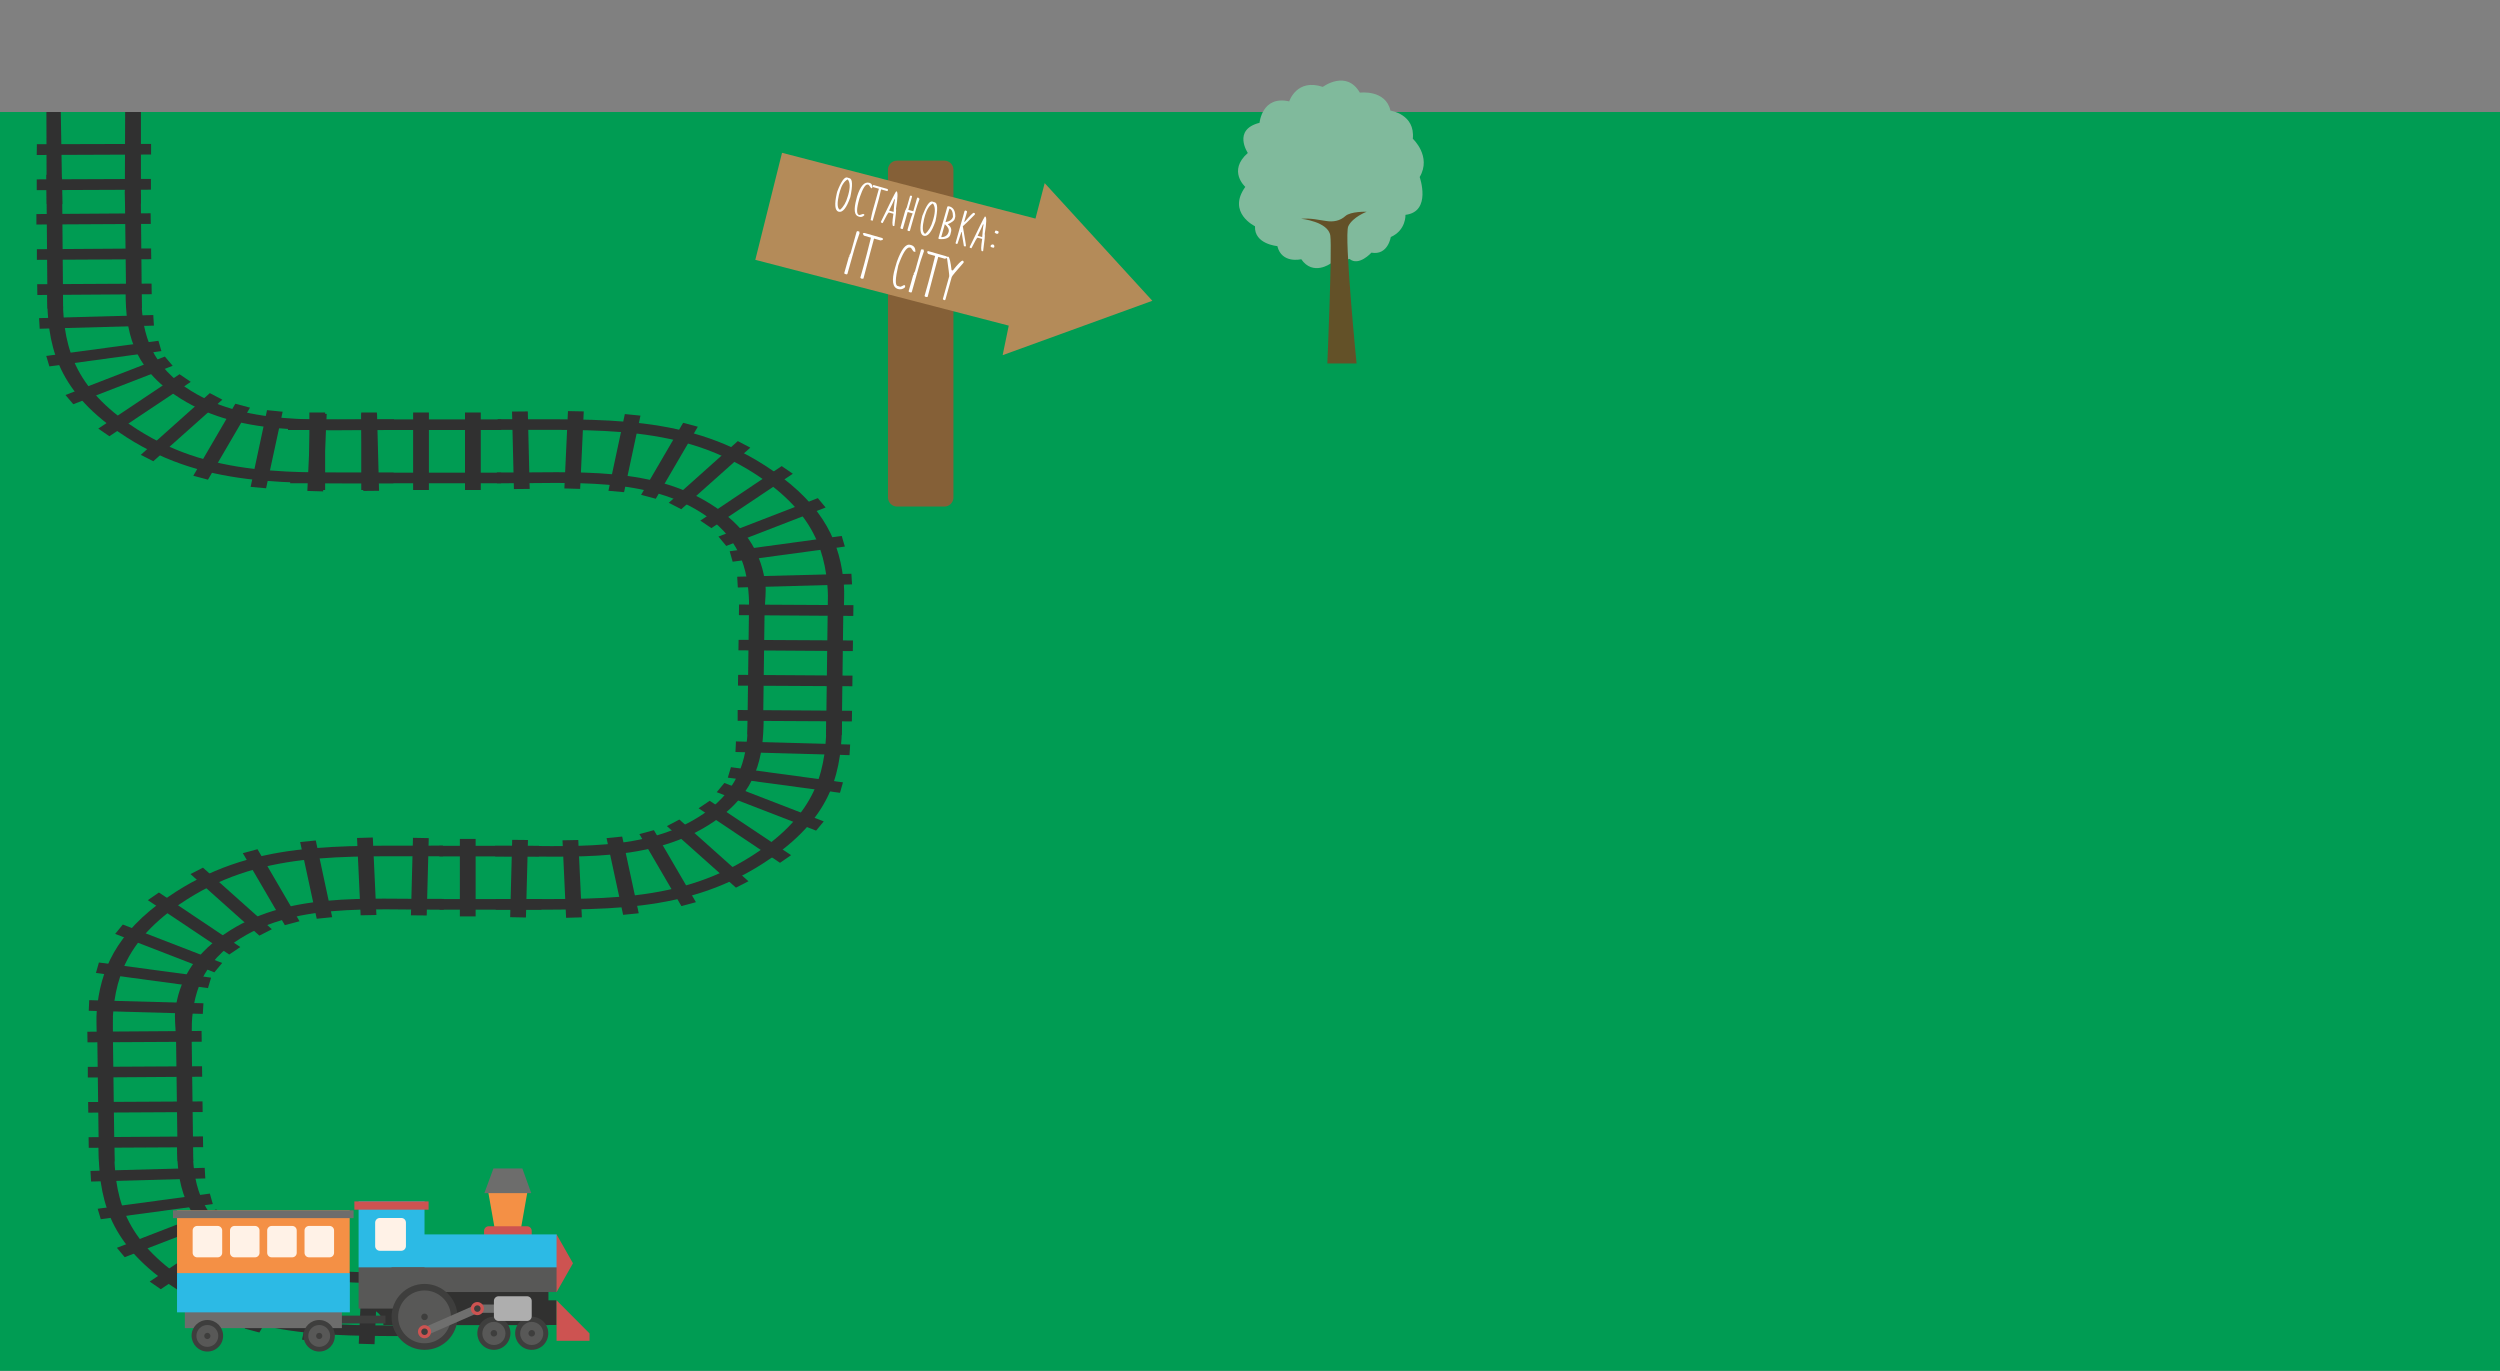 <?xml version="1.0" encoding="utf-8"?>
<!-- Generator: Adobe Illustrator 22.0.1, SVG Export Plug-In . SVG Version: 6.00 Build 0)  -->
<svg version="1.1" id="Слой_1" xmlns="http://www.w3.org/2000/svg" xmlns:xlink="http://www.w3.org/1999/xlink" x="0px" y="0px"
	 viewBox="0 0 1600 877.3" style="enable-background:new 0 0 1600 877.3;" xml:space="preserve">
<rect x="0" y="0" width="1600" height="877.3" fill="#808080" stroke="none"/>
<style type="text/css">
	.st0{clip-path:url(#SVGID_2_);}
	.st1{fill:#009C53;}
	.st2{fill:#CAE977;}
	.st3{fill:#063035;}
	.st4{fill:#80BA9C;}
	.st5{fill:#635128;}
	.st6{fill-rule:evenodd;clip-rule:evenodd;fill:#303030;}
	.st7{fill:#CD5351;}
	.st8{fill:#F49045;}
	.st9{fill:#6D6D6C;}
	.st10{fill:#2CBAE5;}
	.st11{fill:#FFF2E7;}
	.st12{fill:#313130;}
	.st13{fill:#585857;}
	.st14{fill:#3E3E3D;}
	.st15{fill:#6F6F6E;}
	.st16{fill:#AEAEAE;}
	.st17{fill:#856037;}
	.st18{fill:#B48B59;}
	.st19{fill:#FFFFFF;}
	.st20{clip-path:url(#SVGID_2_);fill:#009C53;}
</style>
<g>
	<defs>
		<rect id="SVGID_1_" x="-240" y="35.6" width="1922" height="894"/>
	</defs>
	<clipPath id="SVGID_2_">
		<use xlink:href="#SVGID_1_"  style="overflow:visible;"/>
	</clipPath>
	<g class="st0">
		<rect x="-257.1" y="71.7" class="st1" width="1960" height="924"/>
		<g>
			<g>
				<g>
					<g>
						<path class="st4" d="M851.5,168.7c0,0-11.2,8.1-18.7-2.8c0,0-12.5,3.1-15.3-8.4c0,0-14.9-1.2-14.3-12.7c0,0-18.1-8.7-6.2-25.2
							c0,0-11.5-10.2,1.6-21.7c0,0-10-14.9,7.5-19.3c0,0,1.6-17.7,19-13.7c0,0,4.7-14.9,21.5-9.3c0,0,15.1-11.2,23.7,3.7
							c0,0,16.5-2.2,19.6,11.5c0,0,15.9,2.2,14.3,18c0,0,12.2,11.2,4.4,24.5c0,0,7.8,22.2-9.1,24.2c0,0,0.5,9.8-9.4,14.2
							c0,0-1.8,11.9-12.4,10c0,0-8.1,9-14,4L851.5,168.7z"/>
					</g>
				</g>
				<g>
					<path class="st5" d="M832.7,140c0,0,17.4,1.8,18.7,10.8c1.2,9-1.9,81.8-1.9,81.8h18.7c0,0-8.1-81.8-5.3-87.8
						c2.8-5.9,11.8-9.3,11.8-9.3s-10.3-0.3-13.7,2.8c-3.4,3.1-7.8,3.9-12.5,3.1C844,140.8,839.3,139.5,832.7,140z"/>
				</g>
			</g>
		</g>
		<g>
			<g>
				<g>
					<g>
						<polygon class="st6" points="25,203.6 25.4,210.4 98.5,208.4 98.1,201.6 						"/>
						<polygon class="st6" points="29.6,227.8 31.6,234.5 103.3,224.7 101.4,218.1 						"/>
						<polygon class="st6" points="41.9,252.8 46.9,258.7 110.5,234.1 105.5,228.2 						"/>
						<polygon class="st6" points="62.9,274.3 70,279.2 122.1,244.4 114.9,239.5 						"/>
						<polygon class="st6" points="90.1,291.1 98.1,295.2 142.3,255.8 134.3,251.6 						"/>
						<polygon class="st6" points="123.7,304.5 133.1,307 160,260.9 150.6,258.4 						"/>
						<polygon class="st6" points="160.4,311.6 170.3,312.5 180.9,263.5 170.9,262.5 						"/>
						<polygon class="st6" points="196.7,314.2 206.8,314.5 209.1,264.9 199,264.6 						"/>
						<polygon class="st6" points="232.5,314.2 242.6,314.1 241.3,264.6 231.2,264.6 						"/>
						<path class="st6" d="M83,271.6c50.8,35,103.9,30.5,168.9,30.9l-0.1,6.8c-68.2-0.4-122.7,3.9-176-32.9
							c-40.4-27.9-45.6-56.6-45.6-88.8c3.3,0,6.7,0.1,10,0C40.1,218.1,45,245.4,83,271.6z"/>
						<path class="st6" d="M252.2,275.2c-51.3-0.3-100.9,4.7-140.6-22.7c-27.1-18.7-31.1-41.2-31.2-64.7c3.3-0.1,6.7,0.1,10,0.2
							c0.2,21.9,3.9,42.9,28.3,59.8c36.8,25.3,85.8,20.3,133.5,20.6L252.2,275.2z"/>
					</g>
					<g>
						<polygon class="st6" points="23.9,188.8 23.8,181.9 97,181.5 97.1,188.3 						"/>
						<polygon class="st6" points="23.6,166.3 23.6,159.5 96.7,159 96.8,165.9 						"/>
						<polygon class="st6" points="23.3,143.7 23.3,137 96.4,136.5 96.5,143.3 						"/>
						<path class="st6" d="M30.4,197.6l10-0.1l-0.7-83.8c-5.4-0.8-10-1.9-10-1.9L30.4,197.6z"/>
						<polygon class="st6" points="79.9,122.3 80.8,197.3 90.8,197.3 90.1,124.3 						"/>
					</g>
				</g>
			</g>
			<g>
				<g>
					<g>
						<rect x="294.3" y="536.9" class="st6" width="10.1" height="49.6"/>
						<path class="st6" d="M345,541.3h-63.8v6.8h63.7C344.9,545.8,344.9,543.5,345,541.3z"/>
						<path class="st6" d="M346.9,575.4h-65.6v6.8h65.2C346.8,579.9,346.9,577.7,346.9,575.4z"/>
					</g>
					<g>
						<polygon class="st6" points="56.8,646.9 57.1,640.1 130.2,642.1 129.8,648.9 						"/>
						<polygon class="st6" points="61.4,622.7 63.3,616 135.1,625.7 133.1,632.4 						"/>
						<polygon class="st6" points="73.7,597.7 78.6,591.7 142.2,616.3 137.2,622.3 						"/>
						<polygon class="st6" points="94.6,576.1 101.7,571.2 153.8,606.1 146.7,610.9 						"/>
						<polygon class="st6" points="121.9,559.4 129.9,555.3 174,594.7 166,598.8 						"/>
						<polygon class="st6" points="155.4,546 164.8,543.5 191.7,589.6 182.3,592.1 						"/>
						<polygon class="st6" points="192.1,538.9 202.1,537.9 212.6,587 202.7,588 						"/>
						<polygon class="st6" points="228.5,536.3 238.6,536 240.9,585.6 230.8,585.8 						"/>
						<polygon class="st6" points="264.3,536.2 274.4,536.4 273.1,585.9 263,585.8 						"/>
						<path class="st6" d="M114.7,578.9c50.8-35,103.9-30.5,168.9-30.9l-0.1-6.8c-68.2,0.4-122.7-3.9-176,32.9
							c-33.8,23.3-43.4,47.2-45.6,73.2c-0.4,5.1,0,10.2,0,15.5c3.3,0,6.7-0.1,10,0C71.9,632.3,76.8,605.1,114.7,578.9z"/>
						<path class="st6" d="M284,575.3c-51.3,0.3-100.9-4.7-140.6,22.7c-20.7,14.3-28.9,30.9-31.2,48.4c-0.7,5.4,0.3,10.9,0.3,16.5
							c3.3,0.1,6.7,0.1,10,0c0.2-21.9,3.6-43.2,28-60.1c36.8-25.3,85.8-20.3,133.5-20.6L284,575.3z"/>
					</g>
					<g>
						<polygon class="st6" points="57.9,749.4 58.3,756.2 131.4,754.2 131,747.4 						"/>
						<polygon class="st6" points="62.5,773.6 64.5,780.3 136.2,770.6 134.3,763.9 						"/>
						<polygon class="st6" points="74.8,798.6 79.8,804.6 143.4,780 138.4,774 						"/>
						<polygon class="st6" points="95.8,820.2 102.9,825.1 155,790.2 147.8,785.4 						"/>
						<polygon class="st6" points="123,836.9 131,841 175.2,801.6 167.2,797.5 						"/>
						<polygon class="st6" points="156.6,850.3 166,852.8 192.9,806.7 183.5,804.2 						"/>
						<polygon class="st6" points="193.3,857.4 203.2,858.4 213.8,809.3 203.8,808.3 						"/>
						<polygon class="st6" points="229.6,860 239.7,860.3 242,810.7 231.9,810.5 						"/>
						<polygon class="st6" points="265.4,860.1 275.5,859.9 274.2,810.4 264.1,810.5 						"/>
						<path class="st6" d="M115.9,817.4c50.8,35,103.9,30.5,168.9,30.9l-0.1,6.8c-68.2-0.4-122.7,3.9-176-32.9
							c-40.4-27.9-45.6-56.6-45.6-88.8c3.3,0,6.7,0.1,10,0C73,763.9,77.9,791.2,115.9,817.4z"/>
						<path class="st6" d="M285.1,821c-51.3-0.3-100.9,4.7-140.6-22.7c-27.1-18.7-31.1-41.2-31.2-64.7c3.3-0.1,6.7,0.1,10,0.2
							c0.2,21.9,3.9,42.9,28.3,59.8c36.8,25.3,85.8,20.3,133.5,20.6L285.1,821z"/>
					</g>
					<g>
						<polygon class="st6" points="56.8,734.6 56.7,727.8 129.9,727.3 130,734.2 						"/>
						<polygon class="st6" points="56.5,712.1 56.4,705.3 129.6,704.9 129.7,711.7 						"/>
						<polygon class="st6" points="56.2,689.6 56.2,682.8 129.3,682.4 129.4,689.1 						"/>
						<polygon class="st6" points="56,667.1 55.9,660.3 129,659.8 129.1,666.7 						"/>
						<path class="st6" d="M63.3,743.4l10-0.1l-1.2-92.5c-3.3,0-6.7,0.1-10,0.1L63.3,743.4z"/>
						<path class="st6" d="M112.5,651.6l1.2,91.5l10-0.1l-1.2-91.5C119.2,651.6,115.8,651.7,112.5,651.6z"/>
					</g>
				</g>
				<g>
					<g>
						<rect x="297.6" y="264" class="st6" width="10.1" height="49.6"/>
						<rect x="264.4" y="264" class="st6" width="10.1" height="49.6"/>
						<rect x="231.2" y="264" class="st6" width="10" height="49.6"/>
						<rect x="198" y="264" class="st6" width="10.1" height="49.6"/>
						<path class="st6" d="M320.8,268.4v6.8H184.3c0-2.3,0-4.5,0-6.8H320.8z"/>
						<path class="st6" d="M185.7,302.5h135v6.8h-135C185.8,307,185.8,304.7,185.7,302.5z"/>
					</g>
					<g>
						<polygon class="st6" points="545.3,374 544.9,367.2 471.8,369.1 472.2,376 						"/>
						<polygon class="st6" points="540.7,349.8 538.7,343 467,352.8 468.9,359.5 						"/>
						<polygon class="st6" points="528.4,324.8 523.4,318.8 459.8,343.4 464.8,349.4 						"/>
						<polygon class="st6" points="507.4,303.2 500.3,298.3 448.2,333.2 455.3,338 						"/>
						<polygon class="st6" points="480.2,286.5 472.2,282.3 428,321.8 436,325.9 						"/>
						<polygon class="st6" points="446.6,273.1 437.2,270.6 410.3,316.7 419.7,319.2 						"/>
						<polygon class="st6" points="409.9,266 399.9,265 389.4,314.1 399.4,315 						"/>
						<polygon class="st6" points="373.6,263.3 363.5,263.1 361.2,312.6 371.3,312.9 						"/>
						<polygon class="st6" points="337.8,263.3 327.7,263.4 328.9,313 339,312.9 						"/>
						<path class="st6" d="M487.3,306c-50.8-35-103.9-30.5-168.9-30.9l0.1-6.8c68.2,0.4,122.7-3.9,176,32.9
							c33.8,23.3,43.4,47.2,45.6,73.2c0.4,5.1,0,10.2,0,15.5c-3.3,0-6.7-0.1-10,0C530.1,359.4,525.2,332.2,487.3,306z"/>
						<path class="st6" d="M318,302.4c51.3,0.3,100.9-4.7,140.6,22.7c20.7,14.3,28.9,30.9,31.2,48.4c0.7,5.4-0.3,10.9-0.3,16.5
							c-3.3,0.1-6.7,0.1-10,0c-0.2-21.9-3.6-43.2-28-60.1c-36.8-25.3-85.8-20.3-133.5-20.6L318,302.4z"/>
					</g>
					<g>
						<polygon class="st6" points="544.1,476.5 543.7,483.3 470.7,481.3 471,474.5 						"/>
						<polygon class="st6" points="539.5,500.7 537.6,507.4 465.8,497.7 467.8,491 						"/>
						<polygon class="st6" points="527.2,525.7 522.3,531.6 458.7,507 463.6,501.1 						"/>
						<polygon class="st6" points="506.3,547.3 499.2,552.2 447.1,517.3 454.2,512.5 						"/>
						<polygon class="st6" points="479,564 471,568.1 426.8,528.7 434.8,524.5 						"/>
						<polygon class="st6" points="445.4,577.4 436.1,579.9 409.2,533.8 418.5,531.3 						"/>
						<polygon class="st6" points="408.8,584.5 398.8,585.5 388.2,536.4 398.2,535.4 						"/>
						<polygon class="st6" points="372.4,587.1 362.3,587.4 360,537.8 370.1,537.6 						"/>
						<polygon class="st6" points="336.6,587.2 326.5,587 327.8,537.5 337.9,537.6 						"/>
						<path class="st6" d="M486.1,544.5c-50.8,35-103.9,30.5-168.9,30.9l0.1,6.8c68.2-0.4,122.7,3.9,176-32.9
							c40.4-27.9,45.6-56.6,45.6-88.8c-3.3,0-6.7,0.1-10,0C529,491,524.1,518.3,486.1,544.5z"/>
						<path class="st6" d="M316.9,548.1c51.3-0.3,100.9,4.7,140.6-22.7c27.1-18.7,31.1-41.2,31.2-64.7c-3.3-0.1-6.7,0.1-10,0.2
							c-0.2,21.9-3.9,42.9-28.3,59.8c-36.8,25.3-85.8,20.3-133.5,20.6L316.9,548.1z"/>
					</g>
					<g>
						<polygon class="st6" points="545.2,461.7 545.3,454.9 472.1,454.4 472.1,461.3 						"/>
						<polygon class="st6" points="545.5,439.2 545.6,432.4 472.4,431.9 472.3,438.8 						"/>
						<polygon class="st6" points="545.8,416.7 545.9,409.9 472.7,409.5 472.6,416.2 						"/>
						<polygon class="st6" points="546.1,394.2 546.2,387.3 473,386.9 472.9,393.7 						"/>
						<path class="st6" d="M538.7,470.5l-10-0.1l1.2-92.5c3.3,0,6.7,0.1,10,0.1L538.7,470.5z"/>
						<path class="st6" d="M489.5,378.7l-1.2,91.5l-10-0.1l1.2-91.5C482.9,378.7,486.2,378.8,489.5,378.7z"/>
					</g>
				</g>
			</g>
			<g>
				<polygon class="st6" points="96.6,121.4 96.6,114.5 23.5,114.8 23.5,121.7 				"/>
				<polygon class="st6" points="96.7,98.9 96.7,92.1 23.6,92.3 23.5,99.2 				"/>
				<polygon class="st6" points="90.2,130.3 80,130.3 79.9,121.5 80.1,71.7 90.2,71.7 				"/>
				<polygon class="st6" points="38.9,71.7 39.9,130.6 29.9,130.5 29.9,128.8 29.8,112 29.7,71.7 				"/>
			</g>
		</g>
		<g>
			<g>
				<polygon class="st7" points="356.2,827 366.7,808.5 356.2,790 350.9,795.3 350.9,821.7 				"/>
				<g>
					<polygon class="st8" points="333.2,787.4 337.4,763.6 337.4,758.3 312.6,758.3 312.6,763.6 316.8,787.4 					"/>
					<path class="st7" d="M340.3,795.3v-7.5c0-1.7-1.4-3-3-3h-24.5c-1.7,0-3,1.4-3,3v7.5H340.3z"/>
					<polygon class="st9" points="340,763.6 334.3,747.8 315.8,747.8 310,763.6 					"/>
				</g>
				<polygon class="st10" points="229.5,768.9 229.5,811.1 237.4,819 271.7,819 271.7,768.9 				"/>
				<polygon class="st10" points="356.2,811.1 356.2,790 250.6,790 250.6,819 348.2,819 				"/>
				<g>
					<path class="st11" d="M256.8,779.5h-13.7c-1.7,0-3,1.4-3,3v15c0,1.7,1.4,3,3,3h13.7c1.7,0,3-1.4,3-3v-15
						C259.8,780.8,258.5,779.5,256.8,779.5z"/>
				</g>
				<rect x="226.8" y="768.9" class="st7" width="47.5" height="5.3"/>
				<path class="st12" d="M234.8,819v18.5c5.8,0,10.6,4.7,10.6,10.6h105.6v-29H234.8z"/>
				<rect x="229.5" y="811.1" class="st13" width="42.2" height="26.4"/>
				<rect x="250.6" y="811.1" class="st13" width="105.6" height="15.8"/>
				<rect x="345.6" y="832.2" class="st12" width="10.6" height="15.8"/>
				<polygon class="st7" points="377.3,853.4 356.2,832.2 356.2,858.1 377.3,858.1 				"/>
				<g>
					<g>
						<path class="st14" d="M340.3,863.9L340.3,863.9c-5.8,0-10.6-4.7-10.6-10.6c0-5.8,4.7-10.6,10.6-10.6c5.8,0,10.6,4.7,10.6,10.6
							C350.9,859.2,346.2,863.9,340.3,863.9"/>
						<path class="st13" d="M340.3,846c4.1,0,7.4,3.3,7.4,7.4c0,4.1-3.3,7.4-7.4,7.4c-4.1,0-7.4-3.3-7.4-7.4
							C332.9,849.3,336.3,846,340.3,846"/>
						<path class="st14" d="M340.3,851.2c1.2,0,2.1,0.9,2.1,2.1c0,1.2-0.9,2.1-2.1,2.1c-1.2,0-2.1-0.9-2.1-2.1
							C338.2,852.2,339.2,851.2,340.3,851.2"/>
					</g>
					<g>
						<path class="st14" d="M316.1,863.9L316.1,863.9c-5.8,0-10.6-4.7-10.6-10.6c0-5.8,4.7-10.6,10.6-10.6c5.8,0,10.6,4.7,10.6,10.6
							C326.6,859.2,321.9,863.9,316.1,863.9"/>
						<path class="st13" d="M316.1,846c4.1,0,7.4,3.3,7.4,7.4c0,4.1-3.3,7.4-7.4,7.4c-4.1,0-7.4-3.3-7.4-7.4
							C308.7,849.3,312,846,316.1,846"/>
						<path class="st14" d="M316.1,851.2c1.2,0,2.1,0.9,2.1,2.1c0,1.2-0.9,2.1-2.1,2.1c-1.2,0-2.1-0.9-2.1-2.1
							C313.9,852.2,314.9,851.2,316.1,851.2"/>
					</g>
					<g>
						<path class="st14" d="M271.7,863.9L271.7,863.9c-11.7,0-21.1-9.5-21.1-21.1c0-11.7,9.5-21.1,21.1-21.1s21.1,9.5,21.1,21.1
							C292.8,854.5,283.4,863.9,271.7,863.9"/>
						<g>
							<path class="st13" d="M271.7,825.9c9.3,0,16.9,7.6,16.9,16.9c0,9.3-7.6,16.9-16.9,16.9s-16.9-7.6-16.9-16.9
								C254.8,833.5,262.4,825.9,271.7,825.9"/>
						</g>
						<path class="st14" d="M271.7,840.7c1.2,0,2.1,0.9,2.1,2.1c0,1.2-0.9,2.1-2.1,2.1c-1.2,0-2.1-0.9-2.1-2.1
							C269.6,841.6,270.5,840.7,271.7,840.7"/>
					</g>
					<g>
						<g>
							<polygon class="st15" points="272.8,854.7 270.7,849.9 304.9,834.9 328.2,834.9 328.2,840.2 306,840.2 							"/>
						</g>
						<g>
							<path class="st7" d="M271.7,848.1c-2.3,0-4.2,1.9-4.2,4.2s1.9,4.2,4.2,4.2c2.3,0,4.2-1.9,4.2-4.2S274,848.1,271.7,848.1
								L271.7,848.1z"/>
							<path class="st14" d="M271.7,850.2c1.2,0,2.1,0.9,2.1,2.1c0,1.2-0.9,2.1-2.1,2.1c-1.2,0-2.1-0.9-2.1-2.1
								C269.6,851.1,270.5,850.2,271.7,850.2"/>
						</g>
						<g>
							<path class="st7" d="M305.5,833.3c-2.3,0-4.2,1.9-4.2,4.2c0,2.3,1.9,4.2,4.2,4.2s4.2-1.9,4.2-4.2
								C309.7,835.2,307.8,833.3,305.5,833.3L305.5,833.3z"/>
							<path class="st14" d="M305.5,835.4c1.2,0,2.1,0.9,2.1,2.1c0,1.2-0.9,2.1-2.1,2.1c-1.2,0-2.1-0.9-2.1-2.1
								C303.4,836.4,304.3,835.4,305.5,835.4"/>
						</g>
						<path class="st16" d="M316.1,832.6v9.8c0,1.7,1.4,3,3,3h18.2c1.7,0,3-1.4,3-3v-9.8c0-1.7-1.4-3-3-3h-18.2
							C317.4,829.6,316.1,831,316.1,832.6z"/>
					</g>
				</g>
			</g>
			<g>
				<rect x="218.3" y="842" class="st14" width="28.4" height="5"/>
				<g>
					<rect x="118.3" y="829.9" class="st9" width="100.5" height="20.1"/>
					<g>
						<path class="st14" d="M132.7,865L132.7,865c5.6,0,10.1-4.5,10.1-10.1c0-5.6-4.5-10.1-10.1-10.1c-5.6,0-10.1,4.5-10.1,10.1
							C122.7,860.5,127.2,865,132.7,865"/>
						<path class="st13" d="M132.7,848c3.9,0,7,3.2,7,7c0,3.9-3.2,7-7,7c-3.9,0-7-3.2-7-7C125.7,851.1,128.9,848,132.7,848"/>
						<path class="st14" d="M132.7,853c1.1,0,2,0.9,2,2c0,1.1-0.9,2-2,2c-1.1,0-2-0.9-2-2C130.7,853.9,131.6,853,132.7,853"/>
					</g>
					<g>
						<path class="st14" d="M204.3,865L204.3,865c5.6,0,10-4.5,10-10.1c0-5.6-4.5-10.1-10-10.1c-5.6,0-10.1,4.5-10.1,10.1
							C194.3,860.5,198.8,865,204.3,865"/>
						<path class="st13" d="M204.3,848c3.9,0,7,3.2,7,7c0,3.9-3.2,7-7,7c-3.9,0-7-3.2-7-7C197.3,851.1,200.5,848,204.3,848"/>
						<path class="st14" d="M204.3,853c1.1,0,2,0.9,2,2c0,1.1-0.9,2-2,2c-1.1,0-2-0.9-2-2C202.3,853.9,203.2,853,204.3,853"/>
					</g>
					<polygon class="st8" points="113.3,814.8 113.3,774.6 223.8,774.6 223.8,814.8 211.3,827.3 125.8,827.3 					"/>
					<rect x="110.7" y="774.6" class="st9" width="115.6" height="5"/>
					<g>
						<path class="st11" d="M150.1,784.6h13.1c1.6,0,2.9,1.3,2.9,2.9v14.3c0,1.6-1.3,2.9-2.9,2.9h-13.1c-1.6,0-2.9-1.3-2.9-2.9
							v-14.3C147.2,785.9,148.5,784.6,150.1,784.6z"/>
						<path class="st11" d="M187,804.7h-13.1c-1.6,0-2.9-1.3-2.9-2.9v-14.3c0-1.6,1.3-2.9,2.9-2.9H187c1.6,0,2.9,1.3,2.9,2.9v14.3
							C189.9,803.4,188.6,804.7,187,804.7z"/>
						<path class="st11" d="M142.2,787.5v14.3c0,1.6-1.3,2.9-2.9,2.9h-13.1c-1.6,0-2.9-1.3-2.9-2.9v-14.3c0-1.6,1.3-2.9,2.9-2.9
							h13.1C140.9,784.6,142.2,785.9,142.2,787.5z"/>
						<path class="st11" d="M197.8,784.6h13.1c1.6,0,2.9,1.3,2.9,2.9v14.3c0,1.6-1.3,2.9-2.9,2.9h-13.1c-1.6,0-2.9-1.3-2.9-2.9
							v-14.3C194.9,785.9,196.2,784.6,197.8,784.6z"/>
					</g>
					<rect x="113.3" y="814.8" class="st10" width="110.6" height="25.1"/>
				</g>
			</g>
		</g>
		<g>
			<g>
				<g>
					<path class="st17" d="M574.1,324.2h30.3c3.2,0,5.8-2.6,5.8-5.8V108.6c0-3.2-2.6-5.8-5.8-5.8h-30.3c-3.2,0-5.8,2.6-5.8,5.8
						v209.7C568.3,321.6,570.9,324.2,574.1,324.2z"/>
					<polygon class="st18" points="737.5,192.5 641.7,227.3 645.6,208.4 483.4,166.3 500.5,97.8 662.7,139.9 668.6,117.2 					"/>
				</g>
				<g>
					<path class="st19" d="M542.2,113.6l1.6,0.5c1.8,0.5,2,4.5,0.4,12.1c-2.4,6.9-4.9,10-7.5,9.3c-2.4-0.7-2.8-4.7-1.1-12l0.2-0.8
						C538.3,116.1,540.5,113.1,542.2,113.6z M542.5,114.8c-2.2,1.2-3.8,3.7-4.9,7.4l-0.7,2.6c-1.1,4.8-1.1,7.9,0.2,9.2l0.6,0.2
						c2.2-1.9,3.8-4.7,4.8-8.3l0.4-1.3C544.2,119.9,544.1,116.6,542.5,114.8z"/>
					<path class="st19" d="M556.4,117c1.4,0.4,2,1.4,1.9,3.1c-0.1,0.3-0.4,0.5-0.8,0.3l-1.5-2.1l-0.7-0.2c-1.4-0.2-3.1,2.4-5,8
						l-0.4,1.3c-1.8,6.3-1.8,9.7-0.1,10.2c0.2,0.1,1.1-0.2,2.6-0.7l0.3,0.1c0.4,0.2,0.6,0.4,0.5,0.7c-1,1.1-2.1,1.4-3.4,1l-0.3-0.1
						c-2.8-0.8-3.2-4.5-1.4-11.2l0.4-1.6C550.6,119.1,553.2,116.1,556.4,117z"/>
					<path class="st19" d="M559.4,118.5l8.4,2.4c0.4,0.2,0.6,0.4,0.5,0.7l-0.1,0.3c-0.1,0.4-0.4,0.5-0.8,0.3l-3.5-1
						c-1,4.5-1.9,8-2.7,10.6l-2.7,9.5l-1.3-0.4c0.5-2.7,1-4.7,1.3-5.9l4-14.2l-3.5-1c-0.4-0.1-0.6-0.4-0.5-0.7l0.1-0.3
						C558.8,118.5,559.1,118.3,559.4,118.5z"/>
					<path class="st19" d="M573.8,122.5c0.9,0.3,0.8,4-0.4,11.3c0.3,0.1,0,3.7-1,10.8l-0.7,0.1c-0.8-0.2-0.7-2.9,0.1-7.9l-2.9-0.8
						c-0.4-0.1-1.7,2.2-4,6.8l-0.6-0.2c-0.4-0.1-0.6-0.4-0.5-0.7c5.7-11.8,8.9-18.3,9.7-19.4L573.8,122.5z M572.4,127.5
						c-0.3,0.9-1.4,3.3-3.4,7.3l2.9,0.8c0.3-4.3,0.6-7,0.9-8L572.4,127.5z"/>
					<path class="st19" d="M583.2,125.2c0.4,0.2,0.6,0.4,0.5,0.7l-2.4,8.4l3.2,0.9l2.4-8.4c0.2-0.3,0.4-0.5,0.8-0.3l0.8,0.8
						c-1,2.8-1.8,5-2.2,6.5l-3.9,13.7c-0.1,0.4-0.4,0.5-0.8,0.4l-0.3-0.1c-0.4-0.1-0.6-0.4-0.5-0.7l1.9-6.6c0.2-0.9,0.7-2.2,1.4-3.9
						l-3.2-0.9l-3,10.5c-0.1,0.4-0.4,0.5-0.8,0.3l-0.3-0.1c-0.4-0.1-0.6-0.4-0.5-0.7l3.1-11.1c0.1-0.2,0.2-0.2,0.4-0.2
						c0-0.2,0-0.3-0.2-0.3l0.7-1.2l2.1-7.4C582.6,125.2,582.9,125.1,583.2,125.2z"/>
					<path class="st19" d="M596.7,129l1.6,0.5c1.8,0.5,2,4.5,0.4,12.1c-2.4,6.9-4.9,10-7.5,9.3c-2.4-0.7-2.8-4.7-1.1-12l0.2-0.8
						C592.8,131.5,594.9,128.5,596.7,129z M597,130.2c-2.2,1.2-3.8,3.7-4.9,7.4l-0.7,2.6c-1.1,4.8-1.1,7.9,0.2,9.2l0.6,0.2
						c2.2-1.9,3.8-4.7,4.8-8.3l0.4-1.3C598.7,135.3,598.6,132,597,130.2z"/>
					<path class="st19" d="M607.6,132.1c2.6,0.7,3.8,2.9,3.8,6.5l-0.4,1.6c-0.3,1-1.8,2.1-4.4,3.3c1.9,1.5,2.6,3.2,2,5.1l-0.4,1.6
						c-0.6,2.1-3,3.1-7.1,2.8c-0.4-0.1-0.6-0.4-0.5-0.7l5.6-19.7C606.2,132.1,606.7,131.9,607.6,132.1z M607.6,133.5l-2.5,8.7
						c2.7-0.5,4.3-1.7,4.8-3.5C609.9,135.7,609.1,133.9,607.6,133.5z M604.7,143.5l-2.3,8.2l0.3,0.1c2.4-0.2,3.8-1.3,4.4-3.3
						C607.6,146.9,606.8,145.3,604.7,143.5z"/>
					<path class="st19" d="M618.1,134.8l0.3,0.1c0.4,0.2,0.6,0.4,0.5,0.7l-1.8,6.3l0.3,0.1c3.4-4,5.3-5.9,5.8-5.8l0.3,0.1
						c0.4,0.1,0.6,0.4,0.4,1c-3.9,4-6.5,6.5-7.7,7.5c1.4,8,2.1,12.3,2,12.8l-0.7,0.1l-0.6-0.2c-1-5.5-1.4-8.5-1.3-8.9l-0.3-0.1
						c-1.5,4.4-2.3,7-2.5,7.5l-0.7,0.1c-0.4-0.1-0.6-0.4-0.5-0.7l5.7-20.3C617.5,134.8,617.7,134.6,618.1,134.8z"/>
					<path class="st19" d="M630.6,138.6c0.9,0.3,0.8,4-0.4,11.3c0.3,0.1,0,3.7-1,10.8l-0.7,0.1c-0.8-0.2-0.7-2.9,0.1-7.9l-2.9-0.8
						c-0.4-0.1-1.7,2.2-4,6.8l-0.6-0.2c-0.4-0.1-0.6-0.4-0.5-0.7c5.7-11.8,8.9-18.3,9.7-19.4L630.6,138.6z M629.1,143.6
						c-0.3,0.9-1.4,3.3-3.4,7.3l2.9,0.8c0.3-4.3,0.6-7,0.9-8L629.1,143.6z"/>
					<path class="st19" d="M637.6,147.6l1,0.3c0.4,0.2,0.6,0.4,0.5,0.7l-0.1,0.5c-0.1,0.5-0.7,0.7-1.5,0.4c-0.4-0.3-0.7-0.5-0.9-0.5
						l0.3-1.1C636.9,147.7,637.2,147.5,637.6,147.6z M635.4,156.4l0.3,0.1c0.3,0.1,0.6,0.4,0.7,1.1l-0.1,0.5
						c-0.1,0.4-0.4,0.5-0.8,0.4l-1-0.3c-0.4-0.1-0.6-0.4-0.5-0.7l0.1-0.5C634.3,156.7,634.7,156.5,635.4,156.4z"/>
					<path class="st19" d="M549.2,148l0.8,0.2c-0.1,0.5-0.1,0.7,0.2,0.8c-1.6,4.4-2.6,7.8-3.3,10.1l-4.5,16c-0.1,0.5-0.5,0.6-1,0.4
						l-0.4-0.1c-0.6-0.2-0.8-0.5-0.6-0.9l2.9-10.2c0.1-0.2,0.2-0.3,0.5-0.2c0.1-0.2,0-0.4-0.3-0.5l0.9-1.6l3.8-13.6
						C548.4,148,548.7,147.8,549.2,148z"/>
					<path class="st19" d="M553.3,149.1l11.2,3.2c0.5,0.2,0.7,0.5,0.6,0.9c-0.1,0.3-0.6,0.5-1.5,0.7l-4.2-1.2l-0.1,0.3
						c-1.3,4.6-3.5,13.1-6.7,25.3l-0.9,0.1l-0.4-0.1c-0.5-0.2-0.8-0.5-0.6-0.9l2.3-8.2c1-3.5,2.4-9.2,4.4-17.1l-4.2-1.2
						c-0.4-0.1-0.7-0.6-1-1.4C552.5,149.1,552.8,149,553.3,149.1z"/>
					<path class="st19" d="M583,156.8c2.1,0.6,3,2.1,2.8,4.5l-1.2-0.4l-1.6-2.3l-0.8-0.2c-2-0.3-4.5,3.6-7.3,11.5
						c-1.9,8.3-2.1,12.6-0.5,13.1l1.7,0.5c0.2,0.1,1-0.3,2.6-1.1c0.5,0.2,0.7,0.5,0.6,0.9l-0.2,0.7c-1.3,1.1-2.8,1.4-4.3,1
						c-3.6-1-4.3-5.5-2-13.4l1.2-4.1c2.9-8,5.7-11.6,8.5-10.8L583,156.8z"/>
					<path class="st19" d="M590.4,159.6l0.8,0.2c-0.1,0.5-0.1,0.7,0.2,0.8c-1.6,4.4-2.7,7.8-3.3,10.1l-4.5,16
						c-0.1,0.5-0.5,0.6-1,0.4l-0.4-0.1c-0.6-0.2-0.8-0.5-0.6-0.9l2.9-10.2c0.1-0.2,0.2-0.3,0.5-0.2c0.1-0.2,0-0.4-0.3-0.5l0.9-1.6
						l3.8-13.6C589.5,159.6,589.9,159.5,590.4,159.6z"/>
					<path class="st19" d="M594.4,160.8l11.2,3.2c0.5,0.2,0.7,0.5,0.6,0.9c-0.1,0.3-0.6,0.5-1.5,0.7l-4.2-1.2l-0.1,0.3
						c-1.3,4.6-3.5,13.1-6.7,25.3l-0.9,0.1l-0.4-0.1c-0.5-0.2-0.8-0.5-0.6-0.9l2.3-8.2c1-3.5,2.4-9.2,4.4-17.1l-4.2-1.2
						c-0.4-0.1-0.7-0.6-1-1.4C593.6,160.8,594,160.6,594.4,160.8z"/>
					<path class="st19" d="M607,164.3c0.7,0.5,1.4,3.4,2,8.6l0.8,0.2c3.3-4.2,5.4-6.3,6.3-6.3c0.6,0.2,0.7,0.6,0.6,1.3
						c-4.8,5.4-7.4,8.5-7.6,9.2l-4,14.3c-0.1,0.5-0.5,0.6-1,0.4c-0.5-0.2-0.8-0.5-0.6-0.9l4-14.3c0.1-0.5-0.4-4.5-1.5-12.2l0.1-0.3
						L607,164.3z"/>
				</g>
			</g>
		</g>
	</g>
	<polygon class="st20" points="781.2,352.8 782.4,349.7 780.4,347 783.7,347.1 785.7,344.5 786.6,347.6 789.8,348.7 787,350.5 
		787,353.8 784.4,351.8 	"/>
	<polygon class="st20" points="842.8,411.7 843.9,408.6 842,405.9 845.3,406 847.2,403.3 848.1,406.5 851.3,407.6 848.5,409.4 
		848.5,412.7 845.9,410.7 	"/>
</g>
</svg>
